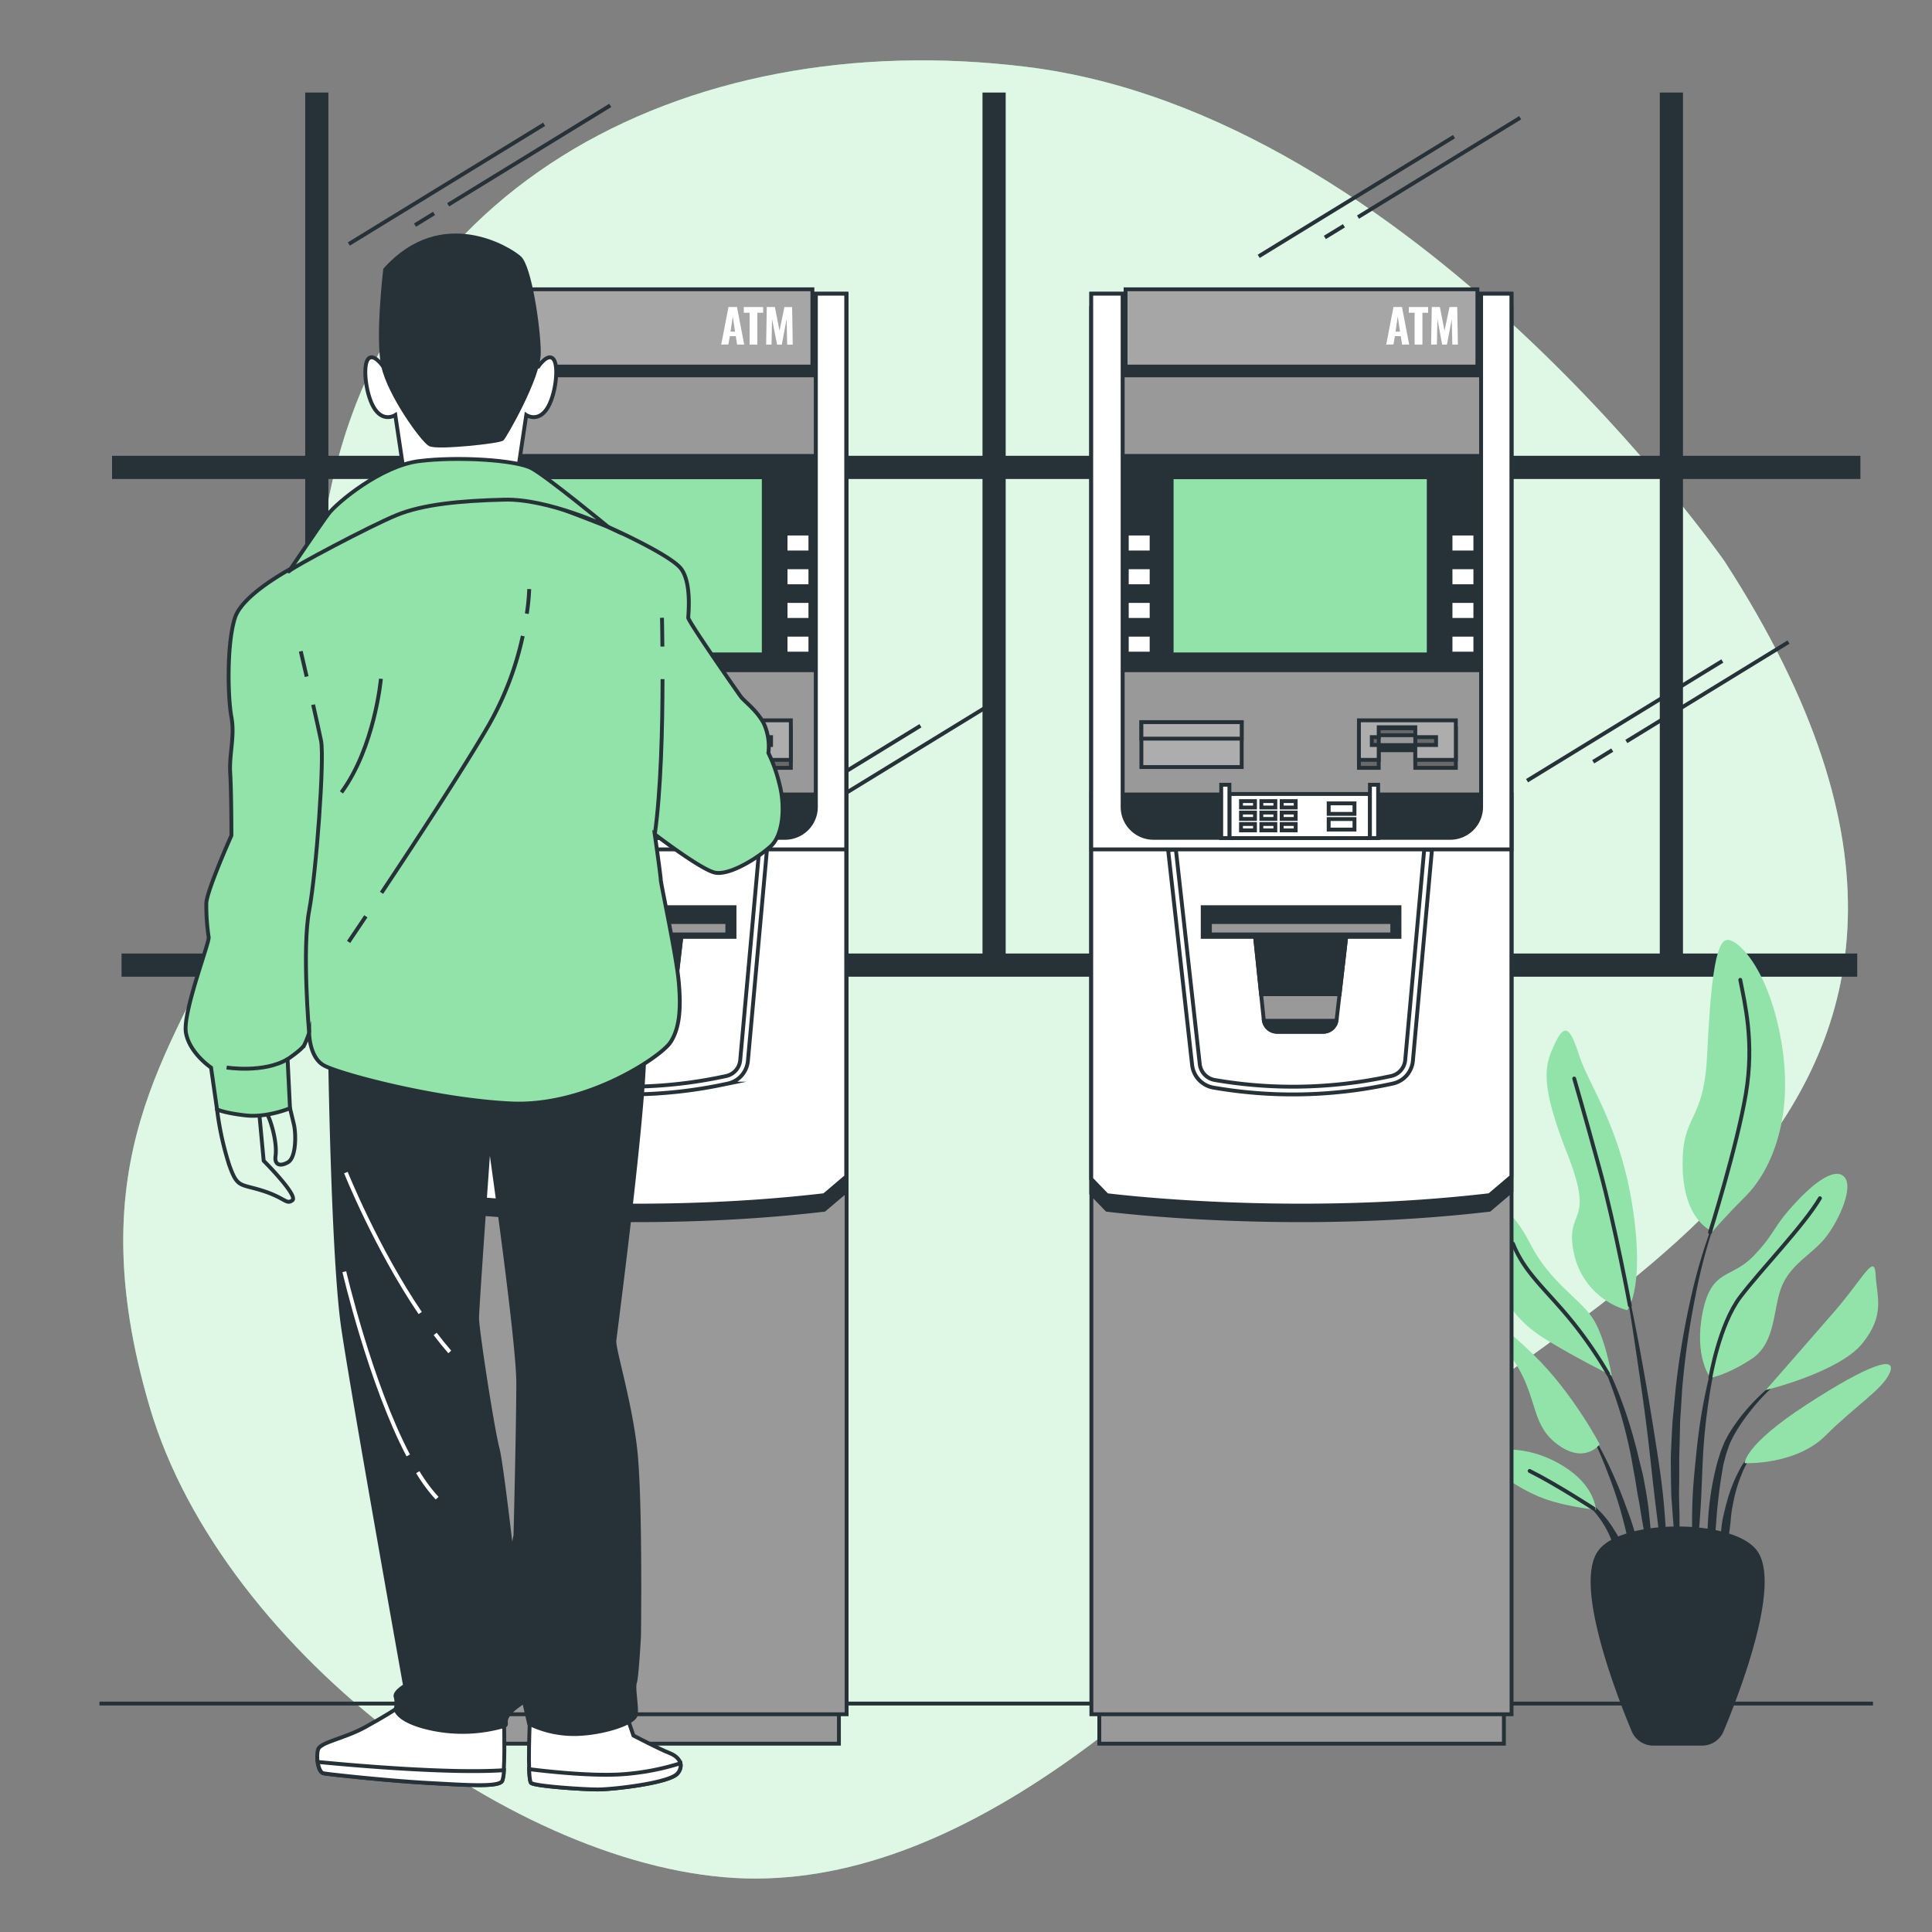 <svg xmlns="http://www.w3.org/2000/svg" viewBox="0 0 500 500"><rect x="0" y="0" width="500" height="500" fill="#808080" stroke="none"/><g id="freepik--background-simple--inject-249"><path d="M446.33,145.29s-80.4-115.75-180.78-128C176.94,6.41,94.69,48.79,83.24,140.35,79.16,173,71.9,209.07,59,238.83,44.53,272.21,19.84,300,38.75,364.17s98.77,122.12,156.82,122,112.58-52.89,157.57-100.88S541.4,292.17,446.33,145.29Z" style="fill:#92E3A9"></path><path d="M446.33,145.29s-80.4-115.75-180.78-128C176.94,6.41,94.69,48.79,83.24,140.35,79.16,173,71.9,209.07,59,238.83,44.53,272.21,19.84,300,38.75,364.17s98.77,122.12,156.82,122,112.58-52.89,157.57-100.88S541.4,292.17,446.33,145.29Z" style="fill:#fff;opacity:0.7"></path></g><g id="freepik--Floor--inject-249"><line x1="25.74" y1="440.88" x2="484.73" y2="440.88" style="fill:none;stroke:#263238;stroke-miterlimit:10"></line></g><g id="freepik--Window--inject-249"><line x1="347.81" y1="58.43" x2="342.87" y2="61.45" style="fill:none;stroke:#263238;stroke-miterlimit:10"></line><line x1="393.42" y1="30.47" x2="351.45" y2="56.19" style="fill:none;stroke:#263238;stroke-miterlimit:10"></line><line x1="376.3" y1="35.36" x2="325.75" y2="66.34" style="fill:none;stroke:#263238;stroke-miterlimit:10"></line><line x1="209.72" y1="210.88" x2="204.78" y2="213.91" style="fill:none;stroke:#263238;stroke-miterlimit:10"></line><line x1="255.33" y1="182.93" x2="213.36" y2="208.65" style="fill:none;stroke:#263238;stroke-miterlimit:10"></line><line x1="238.21" y1="187.82" x2="187.66" y2="218.8" style="fill:none;stroke:#263238;stroke-miterlimit:10"></line><line x1="417.25" y1="194.12" x2="412.32" y2="197.15" style="fill:none;stroke:#263238;stroke-miterlimit:10"></line><line x1="462.86" y1="166.17" x2="420.9" y2="191.89" style="fill:none;stroke:#263238;stroke-miterlimit:10"></line><line x1="445.74" y1="171.06" x2="395.2" y2="202.04" style="fill:none;stroke:#263238;stroke-miterlimit:10"></line><line x1="112.33" y1="55.23" x2="107.4" y2="58.26" style="fill:none;stroke:#263238;stroke-miterlimit:10"></line><line x1="157.94" y1="27.28" x2="115.98" y2="53" style="fill:none;stroke:#263238;stroke-miterlimit:10"></line><line x1="140.82" y1="32.17" x2="90.28" y2="63.15" style="fill:none;stroke:#263238;stroke-miterlimit:10"></line><line x1="31.45" y1="249.77" x2="480.65" y2="249.77" style="fill:none;stroke:#263238;stroke-miterlimit:10;stroke-width:6px"></line><line x1="432.55" y1="248.96" x2="432.55" y2="23.95" style="fill:none;stroke:#263238;stroke-miterlimit:10;stroke-width:6px"></line><line x1="29" y1="120.96" x2="481.47" y2="120.96" style="fill:none;stroke:#263238;stroke-miterlimit:10;stroke-width:6px"></line><line x1="257.27" y1="248.96" x2="257.27" y2="23.95" style="fill:none;stroke:#263238;stroke-miterlimit:10;stroke-width:6px"></line><line x1="81.99" y1="248.96" x2="81.99" y2="23.95" style="fill:none;stroke:#263238;stroke-miterlimit:10;stroke-width:6px"></line></g><g id="freepik--Plant--inject-249"><path d="M445.32,312.15h0a.11.11,0,0,0-.06-.14.11.11,0,0,0-.14.06,140.38,140.38,0,0,0-7.37,23.12,213.44,213.44,0,0,0-4.07,24l-.58,6.06c-.09,1-.2,2-.27,3l-.17,3c-.08,2-.21,4-.26,6.08l.05,6.09.07,3c0,1,.12,2,.18,3,.16,2,.28,4,.47,6.07.39,4,1,8.05,1.62,12.05a.1.1,0,0,0,.1.09.11.11,0,0,0,.11-.11h0c0-2-.1-4.05-.14-6.07s-.24-4-.21-6.05,0-4-.07-6l-.05-3,.05-3,0-6,.16-6,.07-3c0-1,.11-2,.17-3l.37-6a211.85,211.85,0,0,1,3.41-23.9A139.37,139.37,0,0,1,445.32,312.15Z" style="fill:#263238"></path><path d="M446.18,343.7a.1.1,0,0,0-.06-.13.11.11,0,0,0-.14.07A142,142,0,0,0,441.69,359a143.88,143.88,0,0,0-2.54,15.75c-.54,5.28-1.13,10.56-1.2,15.87a130.27,130.27,0,0,0,.57,15.92.11.11,0,0,0,.09.1.12.12,0,0,0,.12-.1c.61-5.29,1-10.56,1.35-15.83s.43-10.55.77-15.82a157.8,157.8,0,0,1,5.33-31.15Z" style="fill:#263238"></path><path d="M463.67,354.8a.1.1,0,0,0-.14,0A53.36,53.36,0,0,0,451.83,365a46.36,46.36,0,0,0-4.57,6.36l-.94,1.78-.74,1.84a17.92,17.92,0,0,0-.64,1.87c-.19.62-.4,1.25-.57,1.88A75.79,75.79,0,0,0,442,394.12a89.65,89.65,0,0,0,.58,15.54.11.11,0,0,0,.1.09.11.11,0,0,0,.12-.1l1.33-15.38A134.7,134.7,0,0,1,446,379.1c.14-.61.31-1.22.47-1.83a15.73,15.73,0,0,1,.54-1.81l.62-1.78.81-1.68a44.75,44.75,0,0,1,4.19-6.36,52.75,52.75,0,0,1,11-10.69h0A.1.1,0,0,0,463.67,354.8Z" style="fill:#263238"></path><path d="M455.21,374.56a17,17,0,0,0-5.32,6.4,37.62,37.62,0,0,0-3,7.83c-.21.67-.37,1.35-.52,2l-.48,2a34.51,34.51,0,0,0-.52,4.16c0,1.39-.06,2.79,0,4.18a36.24,36.24,0,0,0,.54,4.15.14.14,0,0,0,.09.09.11.11,0,0,0,.13-.09,37,37,0,0,0,.73-4.09c.22-1.35.43-2.7.59-4s.38-2.68.48-4,.29-2.7.58-4a36.51,36.51,0,0,1,2.28-7.75,17.15,17.15,0,0,1,4.47-6.67v0a.11.11,0,0,0,0-.14A.11.11,0,0,0,455.21,374.56Z" style="fill:#263238"></path><path d="M430.68,390c-.58-6.83-1.7-13.59-2.77-20.35s-2.24-13.49-3.48-20.21-2.62-13.43-4.06-20.11a.12.12,0,0,0-.13-.08.11.11,0,0,0-.08.13c1.16,6.73,2.22,13.48,3.22,20.23s2,13.51,2.84,20.29,1.49,13.56,2.34,20.32l2.5,20.33a.09.09,0,0,0,.1.09.1.1,0,0,0,.11-.1c.08-1.71.08-3.42.12-5.14s-.07-3.42-.1-5.14C431.23,396.8,430.94,393.39,430.68,390Z" style="fill:#263238"></path><path d="M426.58,389.87c-.36-2.7-.86-5.39-1.37-8.07l-1-4c-.32-1.33-.61-2.66-1-4A114.7,114.7,0,0,0,418,358.31l-.82-1.88-.91-1.84c-.58-1.23-1.28-2.41-1.94-3.61a30.46,30.46,0,0,0-4.93-6.53.11.11,0,0,0-.15.15h0a30,30,0,0,1,4.51,6.68c.59,1.22,1.22,2.41,1.73,3.67l.8,1.85.71,1.9a111.83,111.83,0,0,1,4.55,15.53c.62,2.63,1,5.31,1.54,8l.64,4c.23,1.33.52,2.65.71,4,.42,2.67.91,5.33,1.38,8s.9,5.36,1.47,8a.11.11,0,0,0,.1.09.11.11,0,0,0,.11-.11q0-4.08-.19-8.18C427.19,395.3,426.87,392.59,426.58,389.87Z" style="fill:#263238"></path><path d="M420.93,390.22c-1.26-3.58-2.73-7.09-4.32-10.53a94.28,94.28,0,0,0-5.44-10,.11.11,0,0,0-.14,0,.1.1,0,0,0,0,.14,92.9,92.9,0,0,1,4.64,10.28c1.39,3.5,2.64,7,3.68,10.64s1.84,7.26,2.79,10.88,1.82,7.25,2.93,10.91a.13.13,0,0,0,.1.08.11.11,0,0,0,.11-.11,54.18,54.18,0,0,0-1.06-11.36A70.71,70.71,0,0,0,420.93,390.22Z" style="fill:#263238"></path><path d="M420.7,402.15a24.5,24.5,0,0,0-3-6.3,26.36,26.36,0,0,0-4.37-5.44,20,20,0,0,0-2.78-2.09,11.26,11.26,0,0,0-3.16-1.43.1.1,0,0,0-.12.06.11.11,0,0,0,.05.14h0a15.68,15.68,0,0,1,5.24,4.07,25.05,25.05,0,0,1,3.65,5.52c1,2,1.57,4.13,2.47,6.15.4,1,.79,2.08,1.25,3.12a26.12,26.12,0,0,0,1.37,3.15h0s.05.05.09.06a.11.11,0,0,0,.11-.11,25.4,25.4,0,0,0-.13-3.49C421.22,404.42,421,403.29,420.7,402.15Z" style="fill:#263238"></path><path d="M421.12,339.08a19.43,19.43,0,0,1-13.77-14.63c-2.58-12.05,5.74-6.89-1.72-25.82s-5.74-23.24-3.16-28.69,4-3.73,6.31,3.44,10.62,18.36,13.78,39.31S421.12,339.08,421.12,339.08Z" style="fill:#92E3A9"></path><path d="M443.21,318.71s-7.46-2.58-7.74-16.64,5.45-11.19,6.31-28.69,2-29.84,5.16-30.12,11.48,8.6,14.35,28.11-3.73,32.42-9.47,38.16S443.21,318.71,443.21,318.71Z" style="fill:#92E3A9"></path><path d="M417.1,356s-1.72-10.33-5.16-15.21-10.9-9.18-15.78-18.65-10.33-14.06-10-.57,6.31,20.37,13.77,25S417.1,356,417.1,356Z" style="fill:#92E3A9"></path><path d="M414,373.79s-6.89-13.19-16.93-23-18.07-14.63-15.2-9.75,6.31,4.59,11.19,13.19,3.44,14.92,10.32,19.8S414,373.79,414,373.79Z" style="fill:#92E3A9"></path><path d="M413.09,390.72c-.29-.86-.58-7.17-10.33-12.34s-18.94-3.15-17.79-.57,7.17,6.89,13.2,9.47S413.09,390.72,413.09,390.72Z" style="fill:#92E3A9"></path><path d="M442.64,356.58s-4.3-5.45-2-16.93,7.46-8.6,13.2-14.63,4.59-6.88,10.33-13.2,10.9-9.75,13.19-7.17-1.14,10.62-4.59,15.21-8.89,6.88-11.47,12.62-1.44,14.92-8,19.22S442.64,356.58,442.64,356.58Z" style="fill:#92E3A9"></path><path d="M457,359.74s10.33-11.77,17.79-20.37,10.33-15.21,10.62-9.47,2.58,10.33-3.45,17.79S457,359.74,457,359.74Z" style="fill:#92E3A9"></path><path d="M451.53,378.67s-.28-4.59,16.07-15.2,23.24-12.63,21.52-8.32-8.9,8.6-16.64,16.35S451.53,378.67,451.53,378.67Z" style="fill:#92E3A9"></path><path d="M421.8,337.86S418,317.28,414,302.64s-6.6-23.52-6.6-23.52" style="fill:none;stroke:#263238;stroke-linecap:round;stroke-linejoin:round"></path><path d="M442.55,318.93s7-22.31,9.27-35.8-.29-23.52-1.44-29.55" style="fill:none;stroke:#263238;stroke-linecap:round;stroke-linejoin:round"></path><path d="M416.2,355.58a108.12,108.12,0,0,0-10.57-15.07c-6.31-7.46-11.19-11.47-14.06-18.64" style="fill:none;stroke:#263238;stroke-linecap:round;stroke-linejoin:round"></path><path d="M442.64,356.58s2.29-13.77,7.74-20.94S466.74,317.28,471,310.1" style="fill:none;stroke:#263238;stroke-linecap:round;stroke-linejoin:round"></path><path d="M412.41,390.41s-9.65-6.29-16.54-9.73" style="fill:none;stroke:#263238;stroke-linecap:round;stroke-linejoin:round"></path><path d="M440.49,451.26H427.86a5.55,5.55,0,0,1-5.12-3.41c-4.12-9.88-15.14-38.42-8.5-46.51,6.32-7.71,33.55-7.71,39.87,0,6.64,8.09-4.38,36.63-8.5,46.51A5.54,5.54,0,0,1,440.49,451.26Z" style="fill:#263238;stroke:#263238;stroke-linecap:round;stroke-linejoin:round"></path></g><g id="freepik--machine-2--inject-249"><rect x="284.5" y="441.74" width="104.71" height="9.52" style="fill:#999;stroke:#263238;stroke-miterlimit:10"></rect><rect x="282.45" y="76.04" width="108.74" height="367.61" style="fill:#999;stroke:#263238;stroke-miterlimit:10"></rect><rect x="282.45" y="205.61" width="108.74" height="14.21" style="fill:#263238;stroke:#263238;stroke-miterlimit:10"></rect><rect x="290.66" y="118" width="92.96" height="55.45" style="fill:#263238;stroke:#263238;stroke-miterlimit:10"></rect><path d="M375.39,220.57H298.53a8,8,0,0,1-8-8V79.77h-8.12V308.88l4.06,4.2s47.07,6.09,99,0l5.68-4.82V79.77h-7.84V212.61A8,8,0,0,1,375.39,220.57Z" style="fill:#263238;stroke:#263238;stroke-miterlimit:10"></path><path d="M375.39,216.83H298.53a8,8,0,0,1-8-8V76h-8.12v229.1l4.06,4.21s47.07,6.08,99,0l5.68-4.82V76h-7.84V208.87A8,8,0,0,1,375.39,216.83Z" style="fill:#fff;stroke:#263238;stroke-miterlimit:10"></path><rect x="303.22" y="123.51" width="66.54" height="45.85" style="fill:#92E3A9;stroke:#263238;stroke-miterlimit:10"></rect><rect x="375.39" y="138.08" width="6.43" height="4.9" style="fill:#fff;stroke:#263238;stroke-miterlimit:10"></rect><rect x="375.39" y="146.81" width="6.43" height="4.9" style="fill:#fff;stroke:#263238;stroke-miterlimit:10"></rect><rect x="375.39" y="155.53" width="6.43" height="4.9" style="fill:#fff;stroke:#263238;stroke-miterlimit:10"></rect><rect x="375.39" y="164.26" width="6.43" height="4.9" style="fill:#fff;stroke:#263238;stroke-miterlimit:10"></rect><rect x="291.61" y="138.08" width="6.43" height="4.9" style="fill:#fff;stroke:#263238;stroke-miterlimit:10"></rect><rect x="291.61" y="146.81" width="6.43" height="4.9" style="fill:#fff;stroke:#263238;stroke-miterlimit:10"></rect><rect x="291.61" y="155.53" width="6.43" height="4.9" style="fill:#fff;stroke:#263238;stroke-miterlimit:10"></rect><rect x="291.61" y="164.26" width="6.43" height="4.9" style="fill:#fff;stroke:#263238;stroke-miterlimit:10"></rect><rect x="311.26" y="234.78" width="50.92" height="7.68" style="fill:#263238;stroke:#263238;stroke-miterlimit:10"></rect><rect x="313.12" y="238.62" width="47.2" height="3.21" style="fill:#999;stroke:#263238;stroke-miterlimit:10"></rect><path d="M324.82,242.45l2.24,21.45a3.48,3.48,0,0,0,3.46,3.12h11.93a3.49,3.49,0,0,0,3.46-3.08l2.45-21.23Z" style="fill:#999;stroke:#263238;stroke-miterlimit:10"></path><polygon points="324.82 242.45 326.37 257.3 346.68 257.3 348.36 242.71 324.82 242.45" style="fill:#263238;stroke:#263238;stroke-miterlimit:10"></polygon><rect x="356.81" y="192.83" width="10.44" height="1.33" style="fill:#263238;stroke:#263238;stroke-miterlimit:10"></rect><polygon points="351.69 188.48 351.69 198.72 356.81 198.72 356.81 194.88 355.02 194.88 355.02 192.83 356.81 192.83 356.81 190.27 366.28 190.27 366.28 192.83 371.65 192.83 371.65 194.88 366.28 194.88 366.28 198.72 376.77 198.72 376.77 188.48 351.69 188.48" style="fill:#696969;stroke:#263238;stroke-miterlimit:10"></polygon><polygon points="351.69 186.42 351.69 196.65 356.81 196.65 356.81 192.81 355.02 192.81 355.02 190.77 356.81 190.77 356.81 188.21 366.28 188.21 366.28 190.77 371.65 190.77 371.65 192.81 366.28 192.81 366.28 196.65 376.77 196.65 376.77 186.42 351.69 186.42" style="fill:#adadad;stroke:#263238;stroke-miterlimit:10"></polygon><rect x="318.17" y="205.48" width="36.37" height="11.42" style="fill:#fff;stroke:#263238;stroke-miterlimit:10"></rect><rect x="316.05" y="203.09" width="2.12" height="13.8" style="fill:#fff;stroke:#263238;stroke-miterlimit:10"></rect><rect x="354.54" y="203.09" width="2.12" height="13.8" style="fill:#fff;stroke:#263238;stroke-miterlimit:10"></rect><rect x="321.17" y="207.33" width="3.62" height="1.65" style="fill:#fff;stroke:#263238;stroke-miterlimit:10"></rect><rect x="326.44" y="207.33" width="3.62" height="1.65" style="fill:#fff;stroke:#263238;stroke-miterlimit:10"></rect><rect x="331.7" y="207.33" width="3.62" height="1.65" style="fill:#fff;stroke:#263238;stroke-miterlimit:10"></rect><rect x="321.17" y="210.29" width="3.62" height="1.65" style="fill:#fff;stroke:#263238;stroke-miterlimit:10"></rect><rect x="326.44" y="210.29" width="3.62" height="1.65" style="fill:#fff;stroke:#263238;stroke-miterlimit:10"></rect><rect x="331.7" y="210.29" width="3.62" height="1.65" style="fill:#fff;stroke:#263238;stroke-miterlimit:10"></rect><rect x="321.17" y="213.25" width="3.62" height="1.65" style="fill:#fff;stroke:#263238;stroke-miterlimit:10"></rect><rect x="326.44" y="213.25" width="3.62" height="1.65" style="fill:#fff;stroke:#263238;stroke-miterlimit:10"></rect><rect x="331.7" y="213.25" width="3.62" height="1.65" style="fill:#fff;stroke:#263238;stroke-miterlimit:10"></rect><rect x="343.86" y="207.91" width="6.68" height="2.72" style="fill:#fff;stroke:#263238;stroke-miterlimit:10"></rect><rect x="343.86" y="211.97" width="6.68" height="2.72" style="fill:#fff;stroke:#263238;stroke-miterlimit:10"></rect><rect x="295.39" y="186.89" width="25.96" height="11.62" style="fill:#adadad;stroke:#263238;stroke-miterlimit:10"></rect><rect x="295.39" y="186.89" width="25.96" height="4.27" style="fill:#adadad;stroke:#263238;stroke-miterlimit:10"></rect><path d="M368.58,219.93l-4.91,54.4a4.67,4.67,0,0,1-3.7,4.16l-1.16.24a118.47,118.47,0,0,1-44.45.77,4.7,4.7,0,0,1-3.86-4.09l-6.18-55.48h-1l-1,.11,6.2,55.59a6.7,6.7,0,0,0,5.5,5.84,120.31,120.31,0,0,0,45.2-.78l1.15-.24a6.65,6.65,0,0,0,5.29-5.94L370.58,220l-1-.09Z" style="fill:#fff;stroke:#263238;stroke-miterlimit:10"></path><rect x="291.3" y="77.14" width="91.05" height="20" style="fill:#263238;stroke:#263238;stroke-miterlimit:10"></rect><rect x="291.3" y="74.87" width="91.05" height="20" style="fill:#a6a6a6;stroke:#263238;stroke-miterlimit:10"></rect><path d="M327.11,264.18a3.47,3.47,0,0,0,3.41,2.84h11.93a3.48,3.48,0,0,0,3.41-2.84Z" style="fill:#263238;stroke:#263238;stroke-miterlimit:10"></path><line x1="282.45" y1="219.82" x2="391.19" y2="219.82" style="fill:none;stroke:#263238;stroke-miterlimit:10"></line><path d="M358.75,89.18l1.88-9.72h2.2l1.87,9.72h-1.84L362.51,87H361l-.37,2.14Zm2.41-3.35h1.16l-.59-3.92Z" style="fill:#fff"></path><path d="M366.1,89.18V80.94h-1.5V79.46h5v1.48h-1.48v8.24Z" style="fill:#fff"></path><path d="M370.37,89.18l.17-9.72h2.1l1.2,6.13,1.29-6.13h2l.17,9.72h-1.44l-.15-6.59-1.24,6.59h-1.24L372,82.54l-.13,6.64Z" style="fill:#fff"></path></g><g id="freepik--machine-1--inject-249"><rect x="112.4" y="441.74" width="104.71" height="9.52" style="fill:#999;stroke:#263238;stroke-miterlimit:10"></rect><rect x="110.36" y="76.04" width="108.74" height="367.61" style="fill:#999;stroke:#263238;stroke-miterlimit:10"></rect><rect x="110.36" y="205.61" width="108.74" height="14.21" style="fill:#263238;stroke:#263238;stroke-miterlimit:10"></rect><rect x="118.56" y="118" width="92.96" height="55.45" style="fill:#263238;stroke:#263238;stroke-miterlimit:10"></rect><path d="M203.29,220.57H126.43a8,8,0,0,1-8-8V79.77h-8.11V308.88l4,4.2s47.07,6.09,99,0l5.68-4.82V79.77h-7.85V212.61A8,8,0,0,1,203.29,220.57Z" style="fill:#263238;stroke:#263238;stroke-miterlimit:10"></path><path d="M203.29,216.83H126.43a8,8,0,0,1-8-8V76h-8.11v229.1l4,4.21s47.07,6.08,99,0l5.68-4.82V76h-7.85V208.87A8,8,0,0,1,203.29,216.83Z" style="fill:#fff;stroke:#263238;stroke-miterlimit:10"></path><rect x="131.12" y="123.51" width="66.54" height="45.85" style="fill:#92E3A9;stroke:#263238;stroke-miterlimit:10"></rect><rect x="203.3" y="138.08" width="6.43" height="4.9" style="fill:#fff;stroke:#263238;stroke-miterlimit:10"></rect><rect x="203.3" y="146.81" width="6.43" height="4.9" style="fill:#fff;stroke:#263238;stroke-miterlimit:10"></rect><rect x="203.3" y="155.53" width="6.43" height="4.9" style="fill:#fff;stroke:#263238;stroke-miterlimit:10"></rect><rect x="203.3" y="164.26" width="6.43" height="4.9" style="fill:#fff;stroke:#263238;stroke-miterlimit:10"></rect><rect x="119.51" y="138.08" width="6.43" height="4.9" style="fill:#fff;stroke:#263238;stroke-miterlimit:10"></rect><rect x="119.51" y="146.81" width="6.43" height="4.9" style="fill:#fff;stroke:#263238;stroke-miterlimit:10"></rect><rect x="119.51" y="155.53" width="6.43" height="4.9" style="fill:#fff;stroke:#263238;stroke-miterlimit:10"></rect><rect x="119.51" y="164.26" width="6.43" height="4.9" style="fill:#fff;stroke:#263238;stroke-miterlimit:10"></rect><rect x="139.17" y="234.78" width="50.92" height="7.68" style="fill:#263238;stroke:#263238;stroke-miterlimit:10"></rect><rect x="141.03" y="238.62" width="47.2" height="3.21" style="fill:#999;stroke:#263238;stroke-miterlimit:10"></rect><path d="M152.73,242.45,155,263.9a3.49,3.49,0,0,0,3.46,3.12h11.93a3.48,3.48,0,0,0,3.46-3.08l2.46-21.23Z" style="fill:#999;stroke:#263238;stroke-miterlimit:10"></path><polygon points="152.73 242.45 154.27 257.3 174.58 257.3 176.27 242.71 152.73 242.45" style="fill:#263238;stroke:#263238;stroke-miterlimit:10"></polygon><rect x="184.71" y="192.83" width="10.44" height="1.33" style="fill:#263238;stroke:#263238;stroke-miterlimit:10"></rect><polygon points="179.59 188.48 179.59 198.72 184.71 198.72 184.71 194.88 182.92 194.88 182.92 192.83 184.71 192.83 184.71 190.27 194.18 190.27 194.18 192.83 199.55 192.83 199.55 194.88 194.18 194.88 194.18 198.72 204.67 198.72 204.67 188.48 179.59 188.48" style="fill:#696969;stroke:#263238;stroke-miterlimit:10"></polygon><polygon points="179.59 186.42 179.59 196.65 184.71 196.65 184.71 192.81 182.92 192.81 182.92 190.77 184.71 190.77 184.71 188.21 194.18 188.21 194.18 190.77 199.55 190.77 199.55 192.81 194.18 192.81 194.18 196.65 204.67 196.65 204.67 186.42 179.59 186.42" style="fill:#adadad;stroke:#263238;stroke-miterlimit:10"></polygon><rect x="146.08" y="205.48" width="36.37" height="11.42" style="fill:#fff;stroke:#263238;stroke-miterlimit:10"></rect><rect x="143.95" y="203.09" width="2.12" height="13.8" style="fill:#fff;stroke:#263238;stroke-miterlimit:10"></rect><rect x="182.45" y="203.09" width="2.12" height="13.8" style="fill:#fff;stroke:#263238;stroke-miterlimit:10"></rect><rect x="149.07" y="207.33" width="3.62" height="1.65" style="fill:#fff;stroke:#263238;stroke-miterlimit:10"></rect><rect x="154.34" y="207.33" width="3.62" height="1.65" style="fill:#fff;stroke:#263238;stroke-miterlimit:10"></rect><rect x="159.61" y="207.33" width="3.62" height="1.65" style="fill:#fff;stroke:#263238;stroke-miterlimit:10"></rect><rect x="149.07" y="210.29" width="3.62" height="1.65" style="fill:#fff;stroke:#263238;stroke-miterlimit:10"></rect><rect x="154.34" y="210.29" width="3.62" height="1.65" style="fill:#fff;stroke:#263238;stroke-miterlimit:10"></rect><rect x="159.61" y="210.29" width="3.62" height="1.65" style="fill:#fff;stroke:#263238;stroke-miterlimit:10"></rect><rect x="149.07" y="213.25" width="3.62" height="1.65" style="fill:#fff;stroke:#263238;stroke-miterlimit:10"></rect><rect x="154.34" y="213.25" width="3.62" height="1.65" style="fill:#fff;stroke:#263238;stroke-miterlimit:10"></rect><rect x="159.61" y="213.25" width="3.62" height="1.65" style="fill:#fff;stroke:#263238;stroke-miterlimit:10"></rect><rect x="171.76" y="207.91" width="6.68" height="2.72" style="fill:#fff;stroke:#263238;stroke-miterlimit:10"></rect><rect x="171.76" y="211.97" width="6.68" height="2.72" style="fill:#fff;stroke:#263238;stroke-miterlimit:10"></rect><rect x="123.3" y="186.89" width="25.96" height="11.62" style="fill:#adadad;stroke:#263238;stroke-miterlimit:10"></rect><rect x="123.3" y="186.89" width="25.96" height="4.27" style="fill:#adadad;stroke:#263238;stroke-miterlimit:10"></rect><path d="M196.48,219.93l-4.91,54.4a4.64,4.64,0,0,1-3.7,4.16l-1.15.24a118.52,118.52,0,0,1-44.46.77,4.69,4.69,0,0,1-3.85-4.09l-6.19-55.48h-1l-1,.11,6.2,55.59a6.71,6.71,0,0,0,5.5,5.84,120.31,120.31,0,0,0,45.2-.78l1.16-.24a6.64,6.64,0,0,0,5.28-5.94L198.48,220l-1-.09Z" style="fill:#fff;stroke:#263238;stroke-miterlimit:10"></path><rect x="119.2" y="77.14" width="91.05" height="20" style="fill:#263238;stroke:#263238;stroke-miterlimit:10"></rect><rect x="119.2" y="74.87" width="91.05" height="20" style="fill:#a6a6a6;stroke:#263238;stroke-miterlimit:10"></rect><path d="M155,264.18a3.46,3.46,0,0,0,3.4,2.84h11.93a3.47,3.47,0,0,0,3.41-2.84Z" style="fill:#263238;stroke:#263238;stroke-miterlimit:10"></path><line x1="110.36" y1="219.82" x2="219.1" y2="219.82" style="fill:none;stroke:#263238;stroke-miterlimit:10"></line><path d="M186.65,89.18l1.88-9.72h2.2l1.87,9.72h-1.84L190.42,87h-1.54l-.37,2.14Zm2.41-3.35h1.16l-.58-3.92Z" style="fill:#fff"></path><path d="M194,89.18V80.94h-1.5V79.46h5v1.48H196v8.24Z" style="fill:#fff"></path><path d="M198.28,89.18l.16-9.72h2.1l1.2,6.13L203,79.46h2l.16,9.72h-1.44l-.15-6.59-1.24,6.59h-1.23l-1.3-6.64-.13,6.64Z" style="fill:#fff"></path></g><g id="freepik--Character--inject-249"><path d="M102.39,442.32s-2.26,1.56-7.83,4.63-11.71,3.9-12.26,5.85,0,5.85,1.39,6.13,17,1.95,27.31,2.51,18.11,1.11,18.95-.56.52-14.2.52-14.2l-24.21-5.31Z" style="fill:#fff;stroke:#263238;stroke-miterlimit:10"></path><path d="M130,460.88a9.79,9.79,0,0,0,.42-2.75c-14.9,1-42.06-1.54-48.19-2.14.2,1.47.72,2.78,1.51,2.94,1.39.28,17,1.95,27.31,2.51S129.11,462.55,130,460.88Z" style="fill:#fff;stroke:#263238;stroke-miterlimit:10"></path><path d="M137.19,443.6s-.83,17,.28,17.84,13.38,1.67,17.28,1.67,18.67-1.67,20.62-4.18,0-4.46-2.23-5.3-9.2-4.46-9.2-4.46l-2.78-8.08Z" style="fill:#fff;stroke:#263238;stroke-miterlimit:10"></path><path d="M137.47,461.44c1.12.83,13.38,1.67,17.28,1.67s18.67-1.67,20.62-4.18a3,3,0,0,0,.73-2.6,65.06,65.06,0,0,1-15.5,2.88c-8.68.51-21.55-1.08-23.66-1.36C137,459.79,137.17,461.21,137.47,461.44Z" style="fill:#fff;stroke:#263238;stroke-miterlimit:10"></path><path d="M85.44,273.35s.73,52.54,3.39,70.45,16,92.47,16,92.47-2.9,1.7-2.42,2.91a6.38,6.38,0,0,1,0,3.14s.24,3.15,9.44,5.09a38.83,38.83,0,0,0,18.64-.73c1.21-.48-.73-1.21,1.94-3.87s4.84-1.94,3.87-8.23-6.05-54-7.5-59.55-5.33-31-5.33-33.89,3.15-46.72,3.15-46.72,7.5,52.28,7.5,63.42-.72,39.46-.72,39.46-3.64,17.67-1.46,27.11,5,21.7,5,21.7a26.35,26.35,0,0,0,11.62,2.66c6.78,0,15.74-2.66,16-5.08s-.73-6.78-.24-8.23,1.06-12,1.06-12,.48-36.07-1-48.66S158.79,349.12,159,347s7.74-59.07,7.74-75.05l-64.87-1.45-16-.73Z" style="fill:#263238;stroke:#263238;stroke-miterlimit:10"></path><path d="M112.63,345.22c1.22,1.61,2.48,3.18,3.77,4.66" style="fill:none;stroke:#fff;stroke-miterlimit:10"></path><path d="M89.52,303.46s7.79,19.47,19.23,36.35" style="fill:none;stroke:#fff;stroke-miterlimit:10"></path><path d="M108.13,381a41.75,41.75,0,0,0,5,6.73" style="fill:none;stroke:#fff;stroke-miterlimit:10"></path><path d="M89.11,329.11s6.67,28.79,16.54,47.55" style="fill:none;stroke:#fff;stroke-miterlimit:10"></path><path d="M143.28,93c-1.42-1.9-4,1.89-4,1.89H99.2s-2.6-3.79-4-1.89-.47,9.7,1.89,13,5.21,1.42,5.21,1.42l2.13,14.2h29.64l2.13-14.2s2.84,1.89,5.21-1.42S144.7,94.85,143.28,93Z" style="fill:#fff;stroke:#263238;stroke-miterlimit:10"></path><path d="M99.68,69.76s-2.13,17.75-.48,25.09S109.38,114,111.28,115s18-.72,18.7-1.43,9.47-15.86,9.47-22.25-2.37-22.25-5-24.62S114.35,53.42,99.68,69.76Z" style="fill:#263238;stroke:#263238;stroke-miterlimit:10"></path><path d="M75.05,286.79s.41,1.69,1,4.16.64,8.61-1.53,9.85-3.52.54-3.21-1.63-.26-5.92-1.5-9.33S67,287.1,67,287.1l1.24,13.31s9,9,7.43,10.22-1.86-.62-7.74-2.48-6.5-.62-8.66-6.81a78.4,78.4,0,0,1-3.1-14.24l16.1-2.48Z" style="fill:none;stroke:#263238;stroke-miterlimit:10"></path><path d="M78.15,145.64S63,153.07,60.81,159.88s-1.85,20.74-.92,25.69-.62,9.6-.31,14.55.31,16.1.31,16.1-6.5,14.55-6.5,17.64a55.91,55.91,0,0,0,.61,8.67c.31,1.24-6.81,19.5-5.88,24.76s6.5,9,6.5,9l1.55,10.83s1.86.93,7.43,1.55,11.45-1.86,11.45-1.86l-.62-12.69s3.72-2.48,4.34-3.71a29.19,29.19,0,0,0,1.24-3.1s0,6.19,3.71,8.36,29.1,9,48.6,9.9,38.69-12.07,41.16-15.78,2.79-9,2.17-15.79S171,228.6,171,227.67s-1.55-11.76-1.55-11.76,11.76,9,15.48,9.9,11.14-3.71,14.54-6.81,3.72-10.83,2.17-16.4a38.6,38.6,0,0,0-2.78-7.74,14.27,14.27,0,0,0-1.24-7.74c-1.86-3.4-4.95-5.57-5.88-6.81s-13.62-19.5-13.62-20.43.93-9-1.86-12.69-18.88-10.83-18.88-10.83-15.95-6.3-28.17-10.53-30.33,3.1-35.6,7.12S78.15,145.64,78.15,145.64Z" style="fill:#92E3A9;stroke:#263238;stroke-miterlimit:10"></path><path d="M79.36,175.1c-.86-3.72-1.52-6.55-1.52-6.55" style="fill:none;stroke:#263238;stroke-miterlimit:10"></path><path d="M80,267.29s-1.86-21.67,0-31.57,4-39.31,3.09-44c-.35-1.73-1.17-5.41-2.06-9.35" style="fill:none;stroke:#263238;stroke-miterlimit:10"></path><path d="M136.34,158.82a54.89,54.89,0,0,0,.62-6.37" style="fill:none;stroke:#263238;stroke-miterlimit:10"></path><path d="M98.74,231.06c8.52-12.79,21.25-32.19,27.7-43.32a81.16,81.16,0,0,0,8.85-23.15" style="fill:none;stroke:#263238;stroke-miterlimit:10"></path><path d="M90.22,243.77l4.46-6.63" style="fill:none;stroke:#263238;stroke-miterlimit:10"></path><path d="M98.58,175.67S97,193.31,88.36,205.07" style="fill:none;stroke:#263238;stroke-miterlimit:10"></path><path d="M171.46,175.76c0,12.27-.41,29-2,40.15" style="fill:none;stroke:#263238;stroke-miterlimit:10"></path><path d="M171.32,159.88s.07,2.88.11,7.45" style="fill:none;stroke:#263238;stroke-miterlimit:10"></path><path d="M58.65,276.27s9.59,1.54,15.78-2.17" style="fill:none;stroke:#263238;stroke-miterlimit:10"></path><path d="M157.39,136.36s-15.79-13-19.81-15.17-19.19-3.09-29.1-1.86S87.12,130.17,85,133s-10.84,15.79-10.22,14.86,21.05-11.76,27.86-14.55,16.41-3.71,27.86-4S157.39,136.36,157.39,136.36Z" style="fill:#92E3A9;stroke:#263238;stroke-miterlimit:10"></path></g></svg>